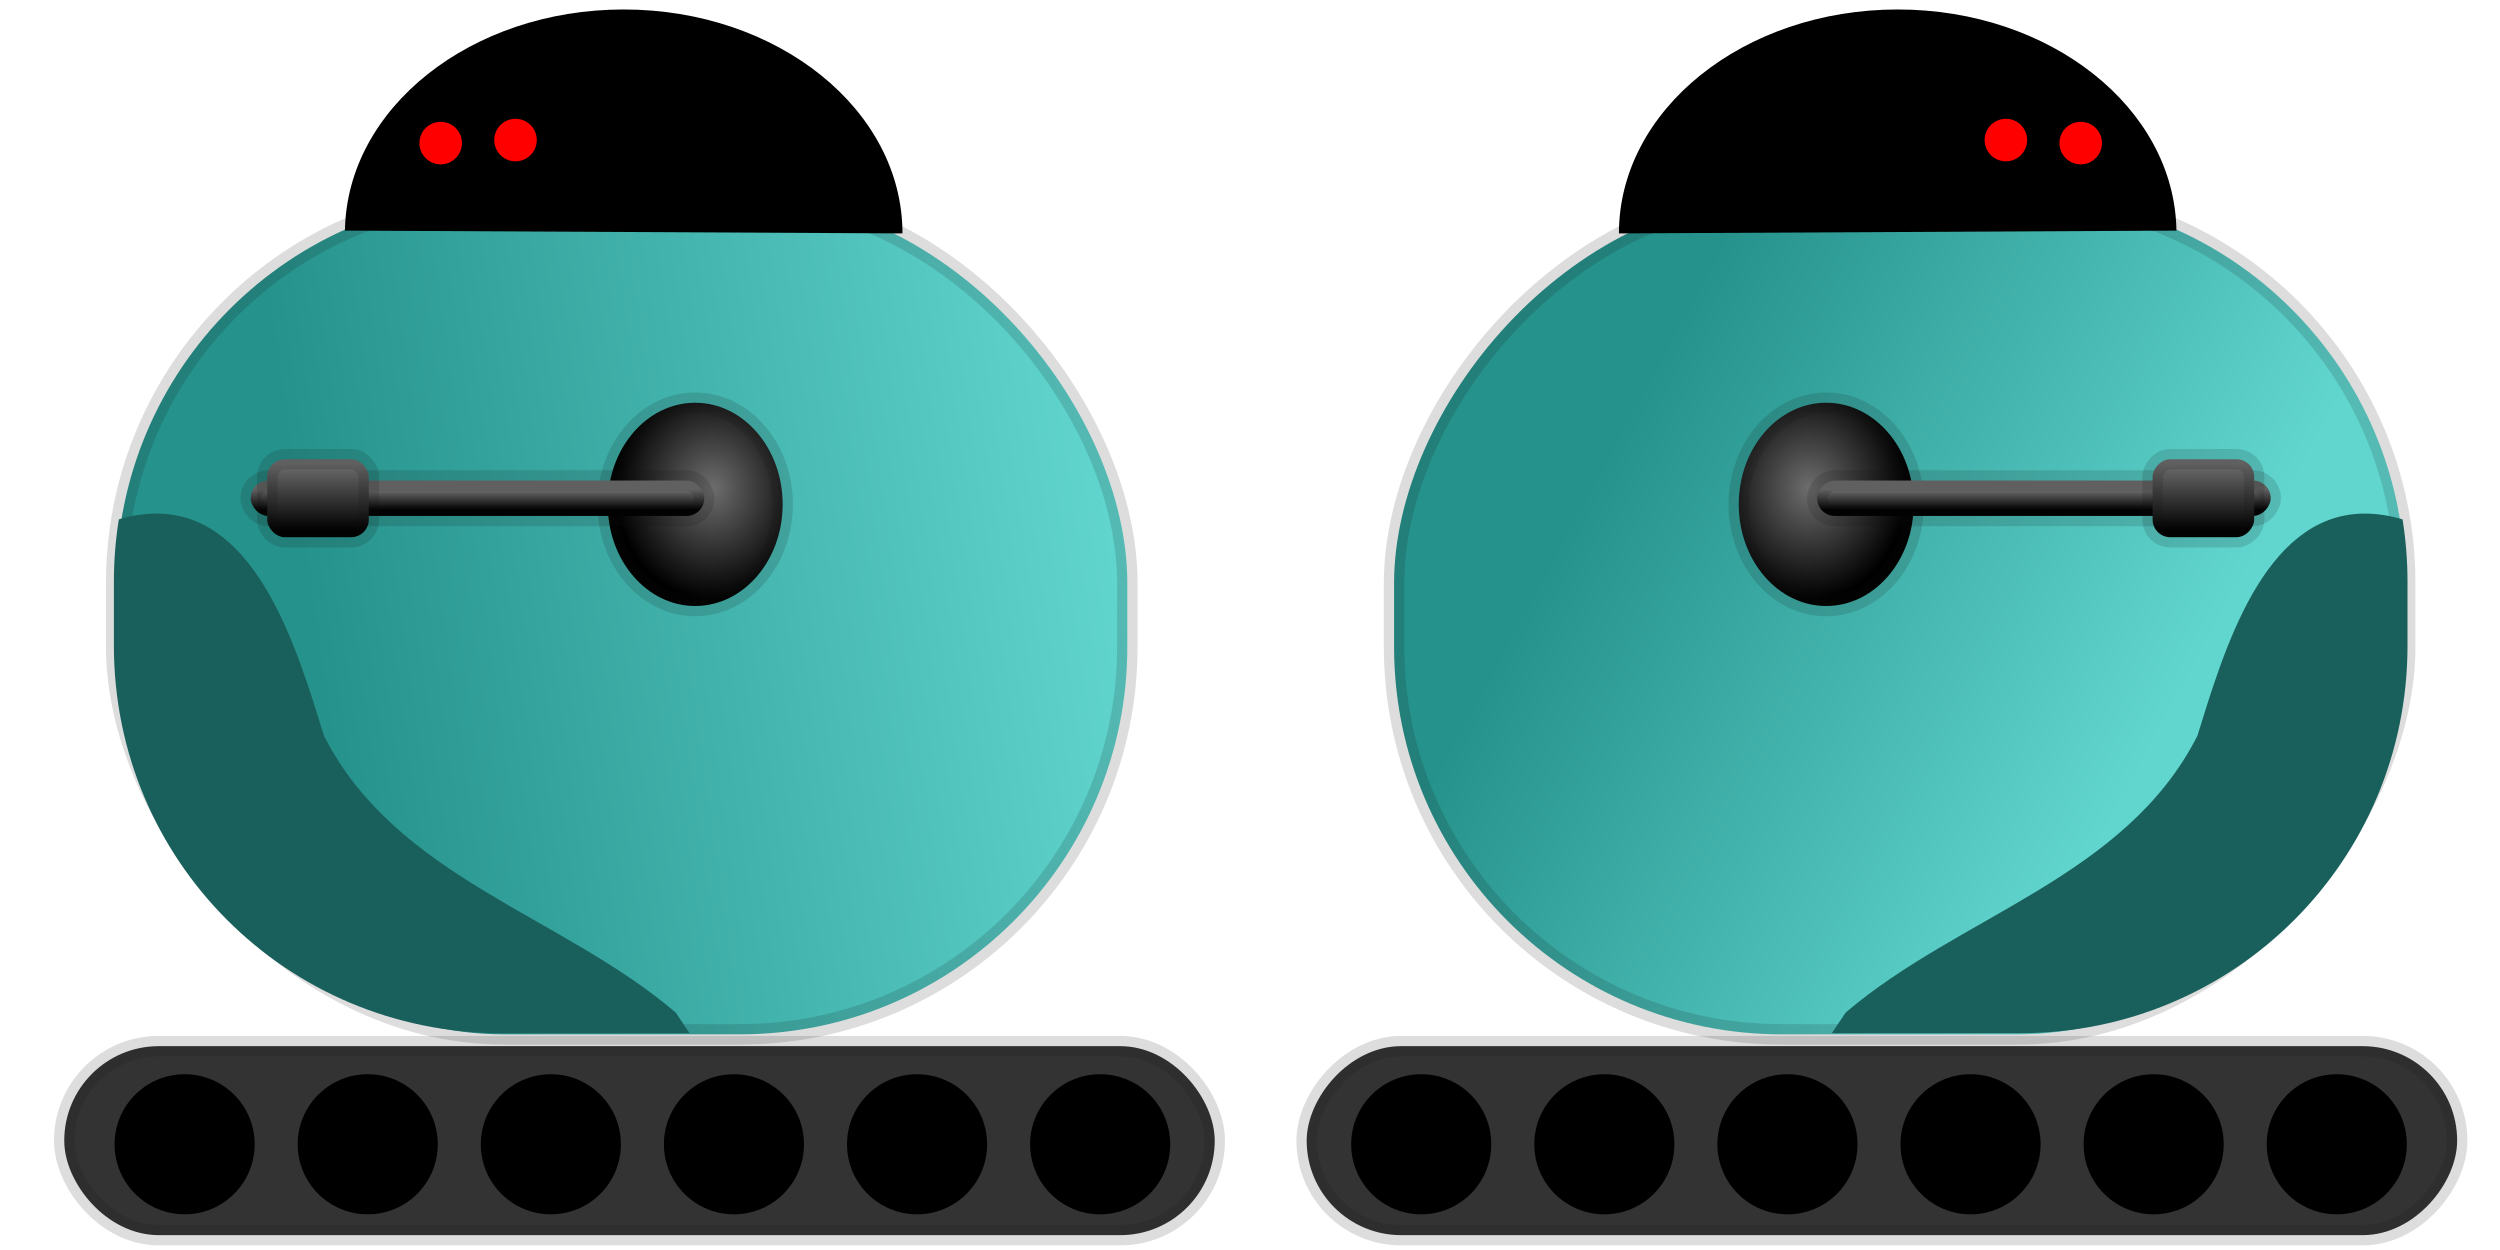 <?xml version="1.0" encoding="UTF-8" standalone="no"?>
<!-- Created with Inkscape (http://www.inkscape.org/) -->

<svg
   xmlns:dc="http://purl.org/dc/elements/1.1/"
   xmlns:cc="http://creativecommons.org/ns#"
   xmlns:rdf="http://www.w3.org/1999/02/22-rdf-syntax-ns#"
   xmlns:svg="http://www.w3.org/2000/svg"
   xmlns="http://www.w3.org/2000/svg"
   xmlns:xlink="http://www.w3.org/1999/xlink"
   xmlns:sodipodi="http://sodipodi.sourceforge.net/DTD/sodipodi-0.dtd"
   xmlns:inkscape="http://www.inkscape.org/namespaces/inkscape"
   width="500"
   height="250"
   id="svg3965"
   version="1.1"
   inkscape:version="0.48.3.1 r9886"
   sodipodi:docname="ballrobot.svg"
   inkscape:export-filename="/home/carlisson/Box/sources/own/kidcoder/images/ballrobot.png"
   inkscape:export-xdpi="18"
   inkscape:export-ydpi="18">
  <defs
     id="defs3967">
    <linearGradient
       id="linearGradient4545">
      <stop
         style="stop-color:#26928c;stop-opacity:1;"
         offset="0"
         id="stop4547" />
      <stop
         style="stop-color:#61d6cf;stop-opacity:1;"
         offset="1"
         id="stop4549" />
    </linearGradient>
    <linearGradient
       id="linearGradient4525">
      <stop
         style="stop-color:#6d6d6d;stop-opacity:1;"
         offset="0"
         id="stop4527" />
      <stop
         style="stop-color:#000000;stop-opacity:1;"
         offset="1"
         id="stop4529" />
    </linearGradient>
    <linearGradient
       inkscape:collect="always"
       xlink:href="#linearGradient4525"
       id="linearGradient4531"
       x1="159.565"
       y1="728.098"
       x2="159.565"
       y2="754.293"
       gradientUnits="userSpaceOnUse"
       gradientTransform="matrix(1.031,0,0,1.031,-38.737,-12.608)" />
    <linearGradient
       inkscape:collect="always"
       xlink:href="#linearGradient4525"
       id="linearGradient4533"
       x1="233.516"
       y1="186.155"
       x2="233.516"
       y2="194.045"
       gradientUnits="userSpaceOnUse"
       gradientTransform="matrix(1.031,0,0,1.031,-38.737,556.605)" />
    <radialGradient
       inkscape:collect="always"
       xlink:href="#linearGradient4525"
       id="radialGradient4543"
       cx="311.263"
       cy="186.372"
       fx="311.263"
       fy="186.372"
       r="38.133"
       gradientTransform="matrix(1,0,0,1.145,0,-27.852)"
       gradientUnits="userSpaceOnUse" />
    <linearGradient
       inkscape:collect="always"
       xlink:href="#linearGradient4545"
       id="linearGradient4551"
       x1="137.576"
       y1="836.969"
       x2="454.184"
       y2="791.753"
       gradientUnits="userSpaceOnUse"
       gradientTransform="matrix(1.031,0,0,1.031,-14.897,-16.942)" />
    <linearGradient
       inkscape:collect="always"
       xlink:href="#linearGradient4545"
       id="linearGradient4618"
       gradientUnits="userSpaceOnUse"
       gradientTransform="matrix(1.031,0,0,1.031,-14.897,-16.942)"
       x1="137.576"
       y1="836.969"
       x2="454.184"
       y2="791.753" />
    <radialGradient
       inkscape:collect="always"
       xlink:href="#linearGradient4525"
       id="radialGradient4620"
       gradientUnits="userSpaceOnUse"
       gradientTransform="matrix(1,0,0,1.145,0,-27.852)"
       cx="311.263"
       cy="186.372"
       fx="311.263"
       fy="186.372"
       r="38.133" />
    <linearGradient
       inkscape:collect="always"
       xlink:href="#linearGradient4525"
       id="linearGradient4622"
       gradientUnits="userSpaceOnUse"
       gradientTransform="matrix(1.031,0,0,1.031,-38.737,556.605)"
       x1="233.516"
       y1="186.155"
       x2="233.516"
       y2="194.045" />
    <linearGradient
       inkscape:collect="always"
       xlink:href="#linearGradient4525"
       id="linearGradient4624"
       gradientUnits="userSpaceOnUse"
       gradientTransform="matrix(1.031,0,0,1.031,-38.737,-12.608)"
       x1="159.565"
       y1="728.098"
       x2="159.565"
       y2="754.293" />
    <linearGradient
       inkscape:collect="always"
       xlink:href="#linearGradient4545-9"
       id="linearGradient4618-3"
       gradientUnits="userSpaceOnUse"
       gradientTransform="matrix(1.031,0,0,1.031,-14.897,-16.942)"
       x1="377.922"
       y1="748.637"
       x2="164.538"
       y2="863.651" />
    <linearGradient
       id="linearGradient4545-9">
      <stop
         style="stop-color:#26928c;stop-opacity:1;"
         offset="0"
         id="stop4547-1" />
      <stop
         style="stop-color:#61d6cf;stop-opacity:1;"
         offset="1"
         id="stop4549-9" />
    </linearGradient>
    <radialGradient
       inkscape:collect="always"
       xlink:href="#linearGradient4525-5"
       id="radialGradient4620-2"
       gradientUnits="userSpaceOnUse"
       gradientTransform="matrix(1,0,0,1.145,0,-27.852)"
       cx="311.263"
       cy="186.372"
       fx="311.263"
       fy="186.372"
       r="38.133" />
    <linearGradient
       id="linearGradient4525-5">
      <stop
         style="stop-color:#6d6d6d;stop-opacity:1;"
         offset="0"
         id="stop4527-3" />
      <stop
         style="stop-color:#000000;stop-opacity:1;"
         offset="1"
         id="stop4529-7" />
    </linearGradient>
    <linearGradient
       inkscape:collect="always"
       xlink:href="#linearGradient4525-5"
       id="linearGradient4622-8"
       gradientUnits="userSpaceOnUse"
       gradientTransform="matrix(1.031,0,0,1.031,-38.737,556.605)"
       x1="233.516"
       y1="186.155"
       x2="233.516"
       y2="194.045" />
    <linearGradient
       id="linearGradient4645">
      <stop
         style="stop-color:#6d6d6d;stop-opacity:1;"
         offset="0"
         id="stop4647" />
      <stop
         style="stop-color:#000000;stop-opacity:1;"
         offset="1"
         id="stop4649" />
    </linearGradient>
    <linearGradient
       inkscape:collect="always"
       xlink:href="#linearGradient4525-5"
       id="linearGradient4624-3"
       gradientUnits="userSpaceOnUse"
       gradientTransform="matrix(1.031,0,0,1.031,-38.737,-12.608)"
       x1="159.565"
       y1="728.098"
       x2="159.565"
       y2="754.293" />
    <linearGradient
       id="linearGradient4652">
      <stop
         style="stop-color:#6d6d6d;stop-opacity:1;"
         offset="0"
         id="stop4654" />
      <stop
         style="stop-color:#000000;stop-opacity:1;"
         offset="1"
         id="stop4656" />
    </linearGradient>
  </defs>
  <sodipodi:namedview
     id="base"
     pagecolor="#ffffff"
     bordercolor="#666666"
     borderopacity="1.0"
     inkscape:pageopacity="0.0"
     inkscape:pageshadow="2"
     inkscape:zoom="0.95099114"
     inkscape:cx="233.72706"
     inkscape:cy="75.139261"
     inkscape:document-units="px"
     inkscape:current-layer="layer1"
     showgrid="false"
     inkscape:window-width="1366"
     inkscape:window-height="720"
     inkscape:window-x="0"
     inkscape:window-y="0"
     inkscape:window-maximized="1" />
  <g
     inkscape:label="Camada 1"
     inkscape:groupmode="layer"
     id="layer1"
     transform="translate(0,-802.362)">
    <g
       id="g4601"
       transform="matrix(0.497,0,0,0.497,2.299,528.281)">
      <rect
         ry="155.907"
         y="630.224"
         x="42.142"
         height="337.482"
         width="406.879"
         id="rect3973"
         style="fill:url(#linearGradient4618);fill-opacity:1;stroke:#101010;stroke-width:8.244;stroke-linecap:round;stroke-linejoin:round;stroke-miterlimit:4;stroke-opacity:0.141;stroke-dasharray:none" />
      <rect
         ry="38.026"
         y="972.459"
         x="21.228"
         height="76.052"
         width="462.968"
         id="rect3975"
         style="fill:#333333;fill-opacity:1;stroke:#101010;stroke-width:8.244;stroke-linecap:round;stroke-linejoin:round;stroke-miterlimit:4;stroke-opacity:0.141;stroke-dasharray:none" />
      <path
         sodipodi:open="true"
         sodipodi:end="3.1290378"
         sodipodi:start="0"
         transform="matrix(0.635,0,0,-1.156,69.739,757.905)"
         d="m 454.797,97.325 c 0,43.052 -79.094,77.952 -176.661,77.952 -96.702,0 -175.433,-34.307 -176.647,-76.973"
         sodipodi:ry="77.952026"
         sodipodi:rx="176.66052"
         sodipodi:cy="97.324722"
         sodipodi:cx="278.13654"
         id="path3977"
         style="fill:#000000;fill-opacity:1;stroke:none"
         sodipodi:type="arc" />
      <path
         transform="matrix(1.031,0,0,1.031,-38.737,556.605)"
         d="m 338.561,191.882 c 0,21.908 -15.282,39.668 -34.133,39.668 -18.851,0 -34.133,-17.76 -34.133,-39.668 0,-21.908 15.282,-39.668 34.133,-39.668 18.851,0 34.133,17.76 34.133,39.668 z"
         sodipodi:ry="39.667896"
         sodipodi:rx="34.132843"
         sodipodi:cy="191.88191"
         sodipodi:cx="304.42804"
         id="path3979"
         style="fill:url(#radialGradient4620);fill-opacity:1;stroke:#101010;stroke-width:8;stroke-linecap:round;stroke-linejoin:round;stroke-miterlimit:4;stroke-opacity:0.141;stroke-dasharray:none"
         sodipodi:type="arc" />
      <rect
         ry="7.13"
         y="744.835"
         x="96.256"
         height="14.26"
         width="182.525"
         id="rect3981"
         style="fill:url(#linearGradient4622);fill-opacity:1;stroke:#101010;stroke-width:8.244;stroke-linecap:round;stroke-linejoin:round;stroke-miterlimit:4;stroke-opacity:0.141;stroke-dasharray:none" />
      <rect
         ry="7.13"
         y="736.279"
         x="102.911"
         height="31.372"
         width="40.878"
         id="rect3983"
         style="fill:url(#linearGradient4624);fill-opacity:1;stroke:#101010;stroke-width:8.244;stroke-linecap:round;stroke-linejoin:round;stroke-miterlimit:4;stroke-opacity:0.141;stroke-dasharray:none" />
      <path
         transform="matrix(1.031,0,0,1.031,54.454,555.522)"
         d="m 152.214,50.738 c 0,4.585 -3.717,8.303 -8.303,8.303 -4.585,0 -8.303,-3.717 -8.303,-8.303 0,-4.585 3.717,-8.303 8.303,-8.303 4.585,0 8.303,3.717 8.303,8.303 z"
         sodipodi:ry="8.3025827"
         sodipodi:rx="8.3025827"
         sodipodi:cy="50.738007"
         sodipodi:cx="143.91144"
         id="path3985"
         style="fill:#ff0000;fill-opacity:1;stroke:none"
         sodipodi:type="arc" />
      <path
         transform="matrix(1.031,0,0,1.031,-5.145,557.689)"
         d="m 180.812,49.815 c 0,4.585 -3.717,8.303 -8.303,8.303 -4.585,0 -8.303,-3.717 -8.303,-8.303 0,-4.585 3.717,-8.303 8.303,-8.303 4.585,0 8.303,3.717 8.303,8.303 z"
         sodipodi:ry="8.3025827"
         sodipodi:rx="8.3025827"
         sodipodi:cy="49.815498"
         sodipodi:cx="172.50923"
         id="path3987"
         style="fill:#ff0000;fill-opacity:1;stroke:none"
         sodipodi:type="arc" />
      <path
         inkscape:connector-curvature="0"
         id="path3989"
         d="m 59.074,758.147 c -4.919,-0.082 -10.195,0.646 -15.876,2.319 -1.321,8.197 -1.997,16.602 -1.997,25.183 l 0,25.666 c 0,86.372 69.524,155.929 155.896,155.929 l 75.774,0 -5.571,-8.308 C 221.41,919.784 154.808,904.689 125.767,847.608 115.268,813.861 99.404,758.815 59.074,758.147 z"
         style="fill:#19605c;fill-opacity:1;stroke:none" />
      <path
         transform="matrix(1.031,0,0,1.031,-26.817,541.977)"
         d="m 120.926,455.836 c 0,15.099 -12.24,27.34 -27.34,27.34 -15.099,0 -27.34,-12.24 -27.34,-27.34 0,-15.099 12.24,-27.34 27.34,-27.34 15.099,0 27.34,12.24 27.34,27.34 z"
         sodipodi:ry="27.339897"
         sodipodi:rx="27.339897"
         sodipodi:cy="455.83554"
         sodipodi:cx="93.586571"
         id="path4553"
         style="fill:#000000;fill-opacity:1;stroke:none"
         sodipodi:type="arc" />
      <path
         transform="matrix(1.031,0,0,1.031,46.869,541.977)"
         d="m 120.926,455.836 c 0,15.099 -12.24,27.34 -27.34,27.34 -15.099,0 -27.34,-12.24 -27.34,-27.34 0,-15.099 12.24,-27.34 27.34,-27.34 15.099,0 27.34,12.24 27.34,27.34 z"
         sodipodi:ry="27.339897"
         sodipodi:rx="27.339897"
         sodipodi:cy="455.83554"
         sodipodi:cx="93.586571"
         id="path4553-6"
         style="fill:#000000;fill-opacity:1;stroke:none"
         sodipodi:type="arc" />
      <path
         transform="matrix(1.031,0,0,1.031,120.555,541.977)"
         d="m 120.926,455.836 c 0,15.099 -12.24,27.34 -27.34,27.34 -15.099,0 -27.34,-12.24 -27.34,-27.34 0,-15.099 12.24,-27.34 27.34,-27.34 15.099,0 27.34,12.24 27.34,27.34 z"
         sodipodi:ry="27.339897"
         sodipodi:rx="27.339897"
         sodipodi:cy="455.83554"
         sodipodi:cx="93.586571"
         id="path4553-1"
         style="fill:#000000;fill-opacity:1;stroke:none"
         sodipodi:type="arc" />
      <path
         transform="matrix(1.031,0,0,1.031,194.24,541.977)"
         d="m 120.926,455.836 c 0,15.099 -12.24,27.34 -27.34,27.34 -15.099,0 -27.34,-12.24 -27.34,-27.34 0,-15.099 12.24,-27.34 27.34,-27.34 15.099,0 27.34,12.24 27.34,27.34 z"
         sodipodi:ry="27.339897"
         sodipodi:rx="27.339897"
         sodipodi:cy="455.83554"
         sodipodi:cx="93.586571"
         id="path4553-3"
         style="fill:#000000;fill-opacity:1;stroke:none"
         sodipodi:type="arc" />
      <path
         transform="matrix(1.031,0,0,1.031,267.926,541.977)"
         d="m 120.926,455.836 c 0,15.099 -12.24,27.34 -27.34,27.34 -15.099,0 -27.34,-12.24 -27.34,-27.34 0,-15.099 12.24,-27.34 27.34,-27.34 15.099,0 27.34,12.24 27.34,27.34 z"
         sodipodi:ry="27.339897"
         sodipodi:rx="27.339897"
         sodipodi:cy="455.83554"
         sodipodi:cx="93.586571"
         id="path4553-8"
         style="fill:#000000;fill-opacity:1;stroke:none"
         sodipodi:type="arc" />
      <path
         transform="matrix(1.031,0,0,1.031,341.612,541.977)"
         d="m 120.926,455.836 c 0,15.099 -12.24,27.34 -27.34,27.34 -15.099,0 -27.34,-12.24 -27.34,-27.34 0,-15.099 12.24,-27.34 27.34,-27.34 15.099,0 27.34,12.24 27.34,27.34 z"
         sodipodi:ry="27.339897"
         sodipodi:rx="27.339897"
         sodipodi:cy="455.83554"
         sodipodi:cx="93.586571"
         id="path4553-80"
         style="fill:#000000;fill-opacity:1;stroke:none"
         sodipodi:type="arc" />
    </g>
    <g
       id="g4601-4"
       transform="matrix(-0.497,0,0,0.497,501.98,528.281)">
      <rect
         ry="155.907"
         y="630.224"
         x="42.142"
         height="337.482"
         width="406.879"
         id="rect3973-2"
         style="fill:url(#linearGradient4618-3);fill-opacity:1;stroke:#101010;stroke-width:8.244;stroke-linecap:round;stroke-linejoin:round;stroke-miterlimit:4;stroke-opacity:0.141;stroke-dasharray:none" />
      <rect
         ry="38.026"
         y="972.459"
         x="21.228"
         height="76.052"
         width="462.968"
         id="rect3975-2"
         style="fill:#333333;fill-opacity:1;stroke:#101010;stroke-width:8.244;stroke-linecap:round;stroke-linejoin:round;stroke-miterlimit:4;stroke-opacity:0.141;stroke-dasharray:none" />
      <path
         sodipodi:open="true"
         sodipodi:end="3.1290378"
         sodipodi:start="0"
         transform="matrix(0.635,0,0,-1.156,69.739,757.905)"
         d="m 454.797,97.325 c 0,43.052 -79.094,77.952 -176.661,77.952 -96.702,0 -175.433,-34.307 -176.647,-76.973"
         sodipodi:ry="77.952026"
         sodipodi:rx="176.66052"
         sodipodi:cy="97.324722"
         sodipodi:cx="278.13654"
         id="path3977-1"
         style="fill:#000000;fill-opacity:1;stroke:none"
         sodipodi:type="arc" />
      <path
         transform="matrix(1.031,0,0,1.031,-38.737,556.605)"
         d="m 338.561,191.882 c 0,21.908 -15.282,39.668 -34.133,39.668 -18.851,0 -34.133,-17.76 -34.133,-39.668 0,-21.908 15.282,-39.668 34.133,-39.668 18.851,0 34.133,17.76 34.133,39.668 z"
         sodipodi:ry="39.667896"
         sodipodi:rx="34.132843"
         sodipodi:cy="191.88191"
         sodipodi:cx="304.42804"
         id="path3979-1"
         style="fill:url(#radialGradient4620-2);fill-opacity:1;stroke:#101010;stroke-width:8;stroke-linecap:round;stroke-linejoin:round;stroke-miterlimit:4;stroke-opacity:0.141;stroke-dasharray:none"
         sodipodi:type="arc" />
      <rect
         ry="7.13"
         y="744.835"
         x="96.256"
         height="14.26"
         width="182.525"
         id="rect3981-8"
         style="fill:url(#linearGradient4622-8);fill-opacity:1;stroke:#101010;stroke-width:8.244;stroke-linecap:round;stroke-linejoin:round;stroke-miterlimit:4;stroke-opacity:0.141;stroke-dasharray:none" />
      <rect
         ry="7.13"
         y="736.279"
         x="102.911"
         height="31.372"
         width="40.878"
         id="rect3983-2"
         style="fill:url(#linearGradient4624-3);fill-opacity:1;stroke:#101010;stroke-width:8.244;stroke-linecap:round;stroke-linejoin:round;stroke-miterlimit:4;stroke-opacity:0.141;stroke-dasharray:none" />
      <path
         transform="matrix(1.031,0,0,1.031,54.454,555.522)"
         d="m 152.214,50.738 c 0,4.585 -3.717,8.303 -8.303,8.303 -4.585,0 -8.303,-3.717 -8.303,-8.303 0,-4.585 3.717,-8.303 8.303,-8.303 4.585,0 8.303,3.717 8.303,8.303 z"
         sodipodi:ry="8.3025827"
         sodipodi:rx="8.3025827"
         sodipodi:cy="50.738007"
         sodipodi:cx="143.91144"
         id="path3985-8"
         style="fill:#ff0000;fill-opacity:1;stroke:none"
         sodipodi:type="arc" />
      <path
         transform="matrix(1.031,0,0,1.031,-5.145,557.689)"
         d="m 180.812,49.815 c 0,4.585 -3.717,8.303 -8.303,8.303 -4.585,0 -8.303,-3.717 -8.303,-8.303 0,-4.585 3.717,-8.303 8.303,-8.303 4.585,0 8.303,3.717 8.303,8.303 z"
         sodipodi:ry="8.3025827"
         sodipodi:rx="8.3025827"
         sodipodi:cy="49.815498"
         sodipodi:cx="172.50923"
         id="path3987-2"
         style="fill:#ff0000;fill-opacity:1;stroke:none"
         sodipodi:type="arc" />
      <path
         inkscape:connector-curvature="0"
         id="path3989-8"
         d="m 59.074,758.147 c -4.919,-0.082 -10.195,0.646 -15.876,2.319 -1.321,8.197 -1.997,16.602 -1.997,25.183 l 0,25.666 c 0,86.372 69.524,155.929 155.896,155.929 l 75.774,0 -5.571,-8.308 C 221.41,919.784 154.808,904.689 125.767,847.608 115.268,813.861 99.404,758.815 59.074,758.147 z"
         style="fill:#19605c;fill-opacity:1;stroke:none" />
      <path
         transform="matrix(1.031,0,0,1.031,-26.817,541.977)"
         d="m 120.926,455.836 c 0,15.099 -12.24,27.34 -27.34,27.34 -15.099,0 -27.34,-12.24 -27.34,-27.34 0,-15.099 12.24,-27.34 27.34,-27.34 15.099,0 27.34,12.24 27.34,27.34 z"
         sodipodi:ry="27.339897"
         sodipodi:rx="27.339897"
         sodipodi:cy="455.83554"
         sodipodi:cx="93.586571"
         id="path4553-5"
         style="fill:#000000;fill-opacity:1;stroke:none"
         sodipodi:type="arc" />
      <path
         transform="matrix(1.031,0,0,1.031,46.869,541.977)"
         d="m 120.926,455.836 c 0,15.099 -12.24,27.34 -27.34,27.34 -15.099,0 -27.34,-12.24 -27.34,-27.34 0,-15.099 12.24,-27.34 27.34,-27.34 15.099,0 27.34,12.24 27.34,27.34 z"
         sodipodi:ry="27.339897"
         sodipodi:rx="27.339897"
         sodipodi:cy="455.83554"
         sodipodi:cx="93.586571"
         id="path4553-6-0"
         style="fill:#000000;fill-opacity:1;stroke:none"
         sodipodi:type="arc" />
      <path
         transform="matrix(1.031,0,0,1.031,120.555,541.977)"
         d="m 120.926,455.836 c 0,15.099 -12.24,27.34 -27.34,27.34 -15.099,0 -27.34,-12.24 -27.34,-27.34 0,-15.099 12.24,-27.34 27.34,-27.34 15.099,0 27.34,12.24 27.34,27.34 z"
         sodipodi:ry="27.339897"
         sodipodi:rx="27.339897"
         sodipodi:cy="455.83554"
         sodipodi:cx="93.586571"
         id="path4553-1-7"
         style="fill:#000000;fill-opacity:1;stroke:none"
         sodipodi:type="arc" />
      <path
         transform="matrix(1.031,0,0,1.031,194.24,541.977)"
         d="m 120.926,455.836 c 0,15.099 -12.24,27.34 -27.34,27.34 -15.099,0 -27.34,-12.24 -27.34,-27.34 0,-15.099 12.24,-27.34 27.34,-27.34 15.099,0 27.34,12.24 27.34,27.34 z"
         sodipodi:ry="27.339897"
         sodipodi:rx="27.339897"
         sodipodi:cy="455.83554"
         sodipodi:cx="93.586571"
         id="path4553-3-7"
         style="fill:#000000;fill-opacity:1;stroke:none"
         sodipodi:type="arc" />
      <path
         transform="matrix(1.031,0,0,1.031,267.926,541.977)"
         d="m 120.926,455.836 c 0,15.099 -12.24,27.34 -27.34,27.34 -15.099,0 -27.34,-12.24 -27.34,-27.34 0,-15.099 12.24,-27.34 27.34,-27.34 15.099,0 27.34,12.24 27.34,27.34 z"
         sodipodi:ry="27.339897"
         sodipodi:rx="27.339897"
         sodipodi:cy="455.83554"
         sodipodi:cx="93.586571"
         id="path4553-8-7"
         style="fill:#000000;fill-opacity:1;stroke:none"
         sodipodi:type="arc" />
      <path
         transform="matrix(1.031,0,0,1.031,341.612,541.977)"
         d="m 120.926,455.836 c 0,15.099 -12.24,27.34 -27.34,27.34 -15.099,0 -27.34,-12.24 -27.34,-27.34 0,-15.099 12.24,-27.34 27.34,-27.34 15.099,0 27.34,12.24 27.34,27.34 z"
         sodipodi:ry="27.339897"
         sodipodi:rx="27.339897"
         sodipodi:cy="455.83554"
         sodipodi:cx="93.586571"
         id="path4553-80-2"
         style="fill:#000000;fill-opacity:1;stroke:none"
         sodipodi:type="arc" />
    </g>
  </g>
</svg>
